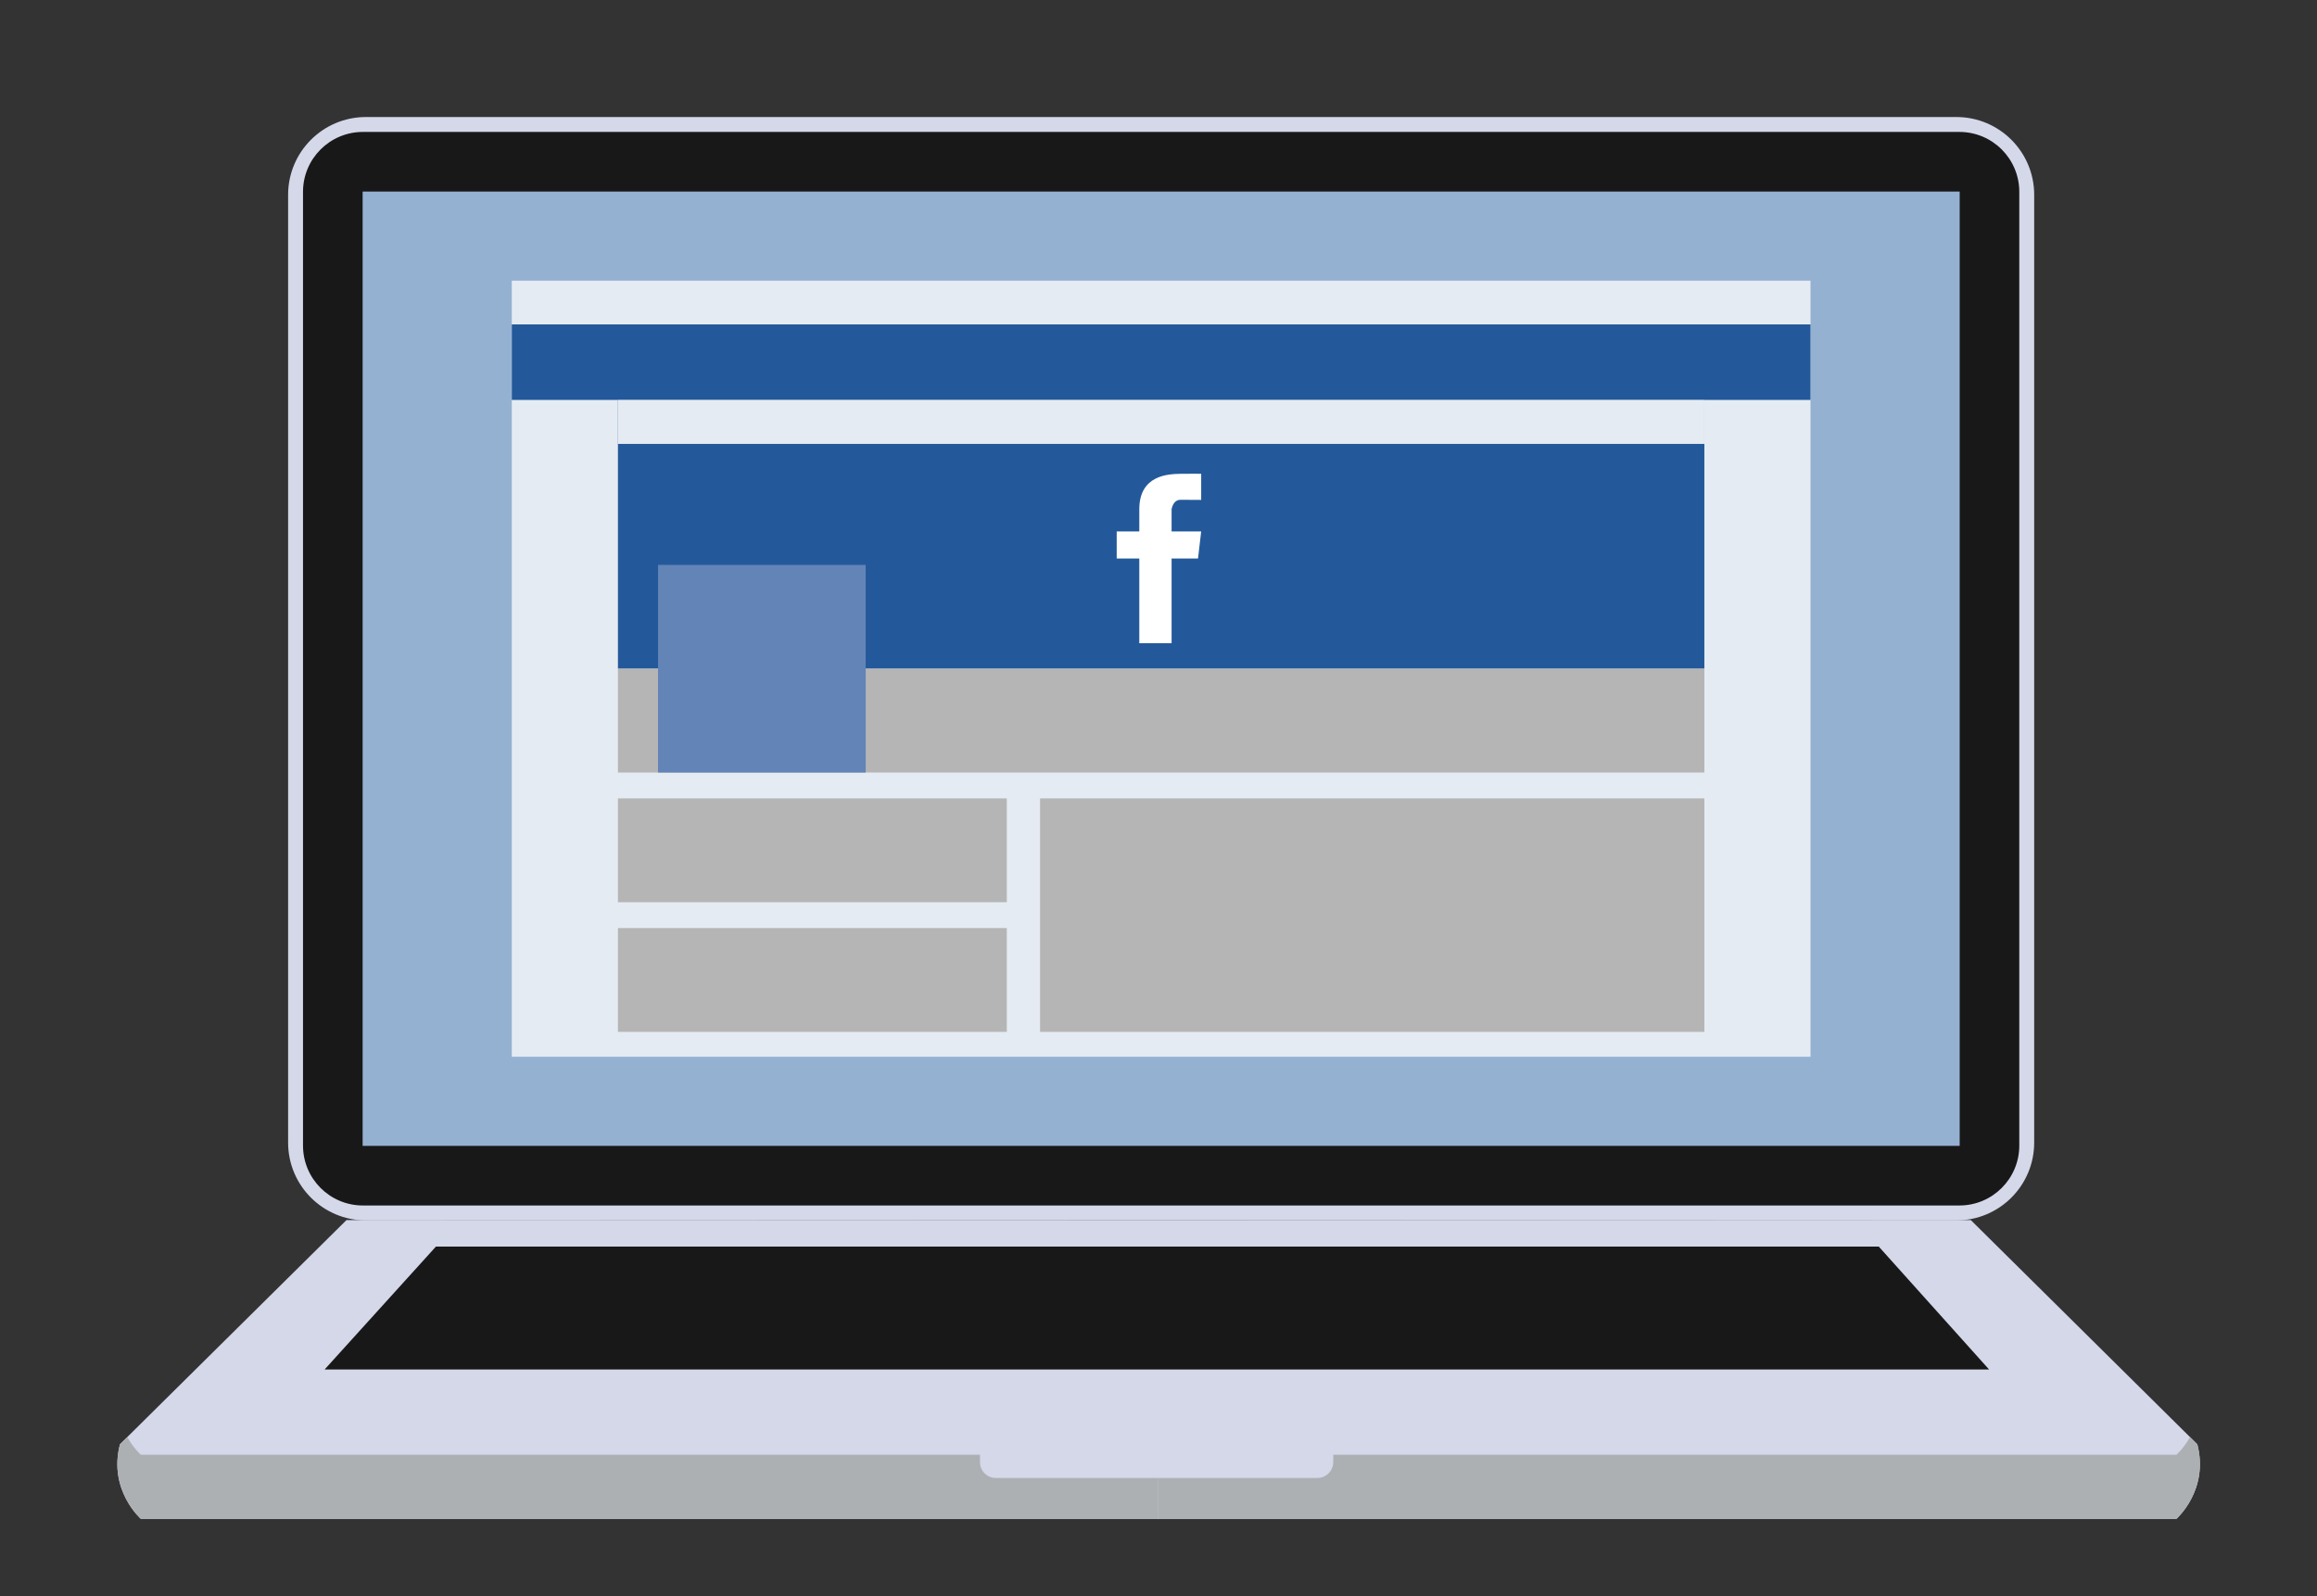<?xml version="1.0" encoding="utf-8"?>
<!-- Generator: Adobe Illustrator 16.0.0, SVG Export Plug-In . SVG Version: 6.00 Build 0)  -->
<!DOCTYPE svg PUBLIC "-//W3C//DTD SVG 1.1//EN" "http://www.w3.org/Graphics/SVG/1.1/DTD/svg11.dtd">
<svg version="1.1" id="Layer_1" xmlns="http://www.w3.org/2000/svg" xmlns:xlink="http://www.w3.org/1999/xlink" x="0px" y="0px"
	 width="647.574px" height="446.154px" viewBox="0 0 647.574 446.154" enable-background="new 0 0 647.574 446.154"
	 xml:space="preserve">
<rect x="0" y="0" width="647.574" height="446.154" fill="#333333" stroke="none"/>
<g>
	<g>
		<path fill="#D4D8E9" d="M546.789,341.074H102.268c-12.009,0-21.745-9.734-21.745-21.744V54.452
			c0-12.01,9.736-21.745,21.745-21.745h444.521c12.01,0,21.744,9.735,21.744,21.745V319.33
			C568.533,331.339,558.799,341.074,546.789,341.074z"/>
		<path fill="#181818" d="M84.688,320.164V53.617c0-9.247,7.497-16.744,16.744-16.744h446.192c9.246,0,16.744,7.497,16.744,16.744
			v266.547c0,9.248-7.498,16.744-16.746,16.744h-446.19C92.186,336.908,84.688,329.412,84.688,320.164z"/>
		<rect x="101.353" y="53.536" fill="#95B1D2" width="446.353" height="266.71"/>
		<rect x="143.04" y="78.446" fill="#E5EBF2" width="362.978" height="216.89"/>
		<rect x="143.04" y="90.665" fill="#23599A" width="362.978" height="21.107"/>
		<rect x="172.708" y="111.772" fill="#23599A" width="303.642" height="75.119"/>
		<path fill="#FFFFFF" d="M329.941,139.682c2.146,0,5.776,0.031,5.776,0.031v-7.291c0,0-2.525-0.063-5.84,0
			c-3.313,0.063-11.457,0.315-11.457,9.911v6.186h-6.313v7.575h6.313v23.673h9.027v-23.673h7.386l0.884-7.575h-8.27v-6.186
			C327.448,142.333,327.795,139.682,329.941,139.682z"/>
		<rect x="172.708" y="111.772" fill="#E5EBF2" width="303.642" height="12.291"/>
		<rect x="172.708" y="186.891" fill="#B5B5B5" width="303.642" height="29.018"/>
		<rect x="290.693" y="223.133" fill="#B5B5B5" width="185.656" height="65.259"/>
		<rect x="172.708" y="223.133" fill="#B5B5B5" width="108.682" height="29.018"/>
		<rect x="172.708" y="259.375" fill="#B5B5B5" width="108.682" height="29.017"/>
		<rect x="183.915" y="157.874" fill="#6284B6" width="58.035" height="58.035"/>
	</g>
	<path fill="#D4D8E9" d="M323.903,341.074v83.408H39.358c0,0-9.166-8.053-5.832-20.828l63.313-62.67L323.903,341.074z"/>
	<path fill="#ADB0B3" d="M35.565,401.634l-2.039,2.02c-3.334,12.775,5.832,20.828,5.832,20.828h284.545V406.57H39.358
		C39.358,406.57,37.357,404.81,35.565,401.634z"/>
	<path fill="#D4D8E9" d="M323.746,341.074v83.408h284.547c0,0,9.164-8.053,5.832-20.828l-63.314-62.67L323.746,341.074z"/>
	<path fill="#ADB0B3" d="M612.084,401.634l2.041,2.02c3.332,12.775-5.832,20.828-5.832,20.828H323.746V406.57h284.547
		C608.293,406.57,610.293,404.81,612.084,401.634z"/>
	<polygon fill="#181818" points="555.916,382.734 90.735,382.734 121.841,348.388 525.088,348.388 	"/>
	<path fill="#D4D8E9" d="M368.196,413.058h-89.881c-2.434,0-4.424-1.99-4.424-4.424v-2.574c0-2.434,1.99-4.426,4.424-4.426h89.881
		c2.434,0,4.425,1.992,4.425,4.426v2.574C372.621,411.068,370.63,413.058,368.196,413.058z"/>
</g>
<g>
</g>
<g>
</g>
<g>
</g>
<g>
</g>
<g>
</g>
<g>
</g>
</svg>
